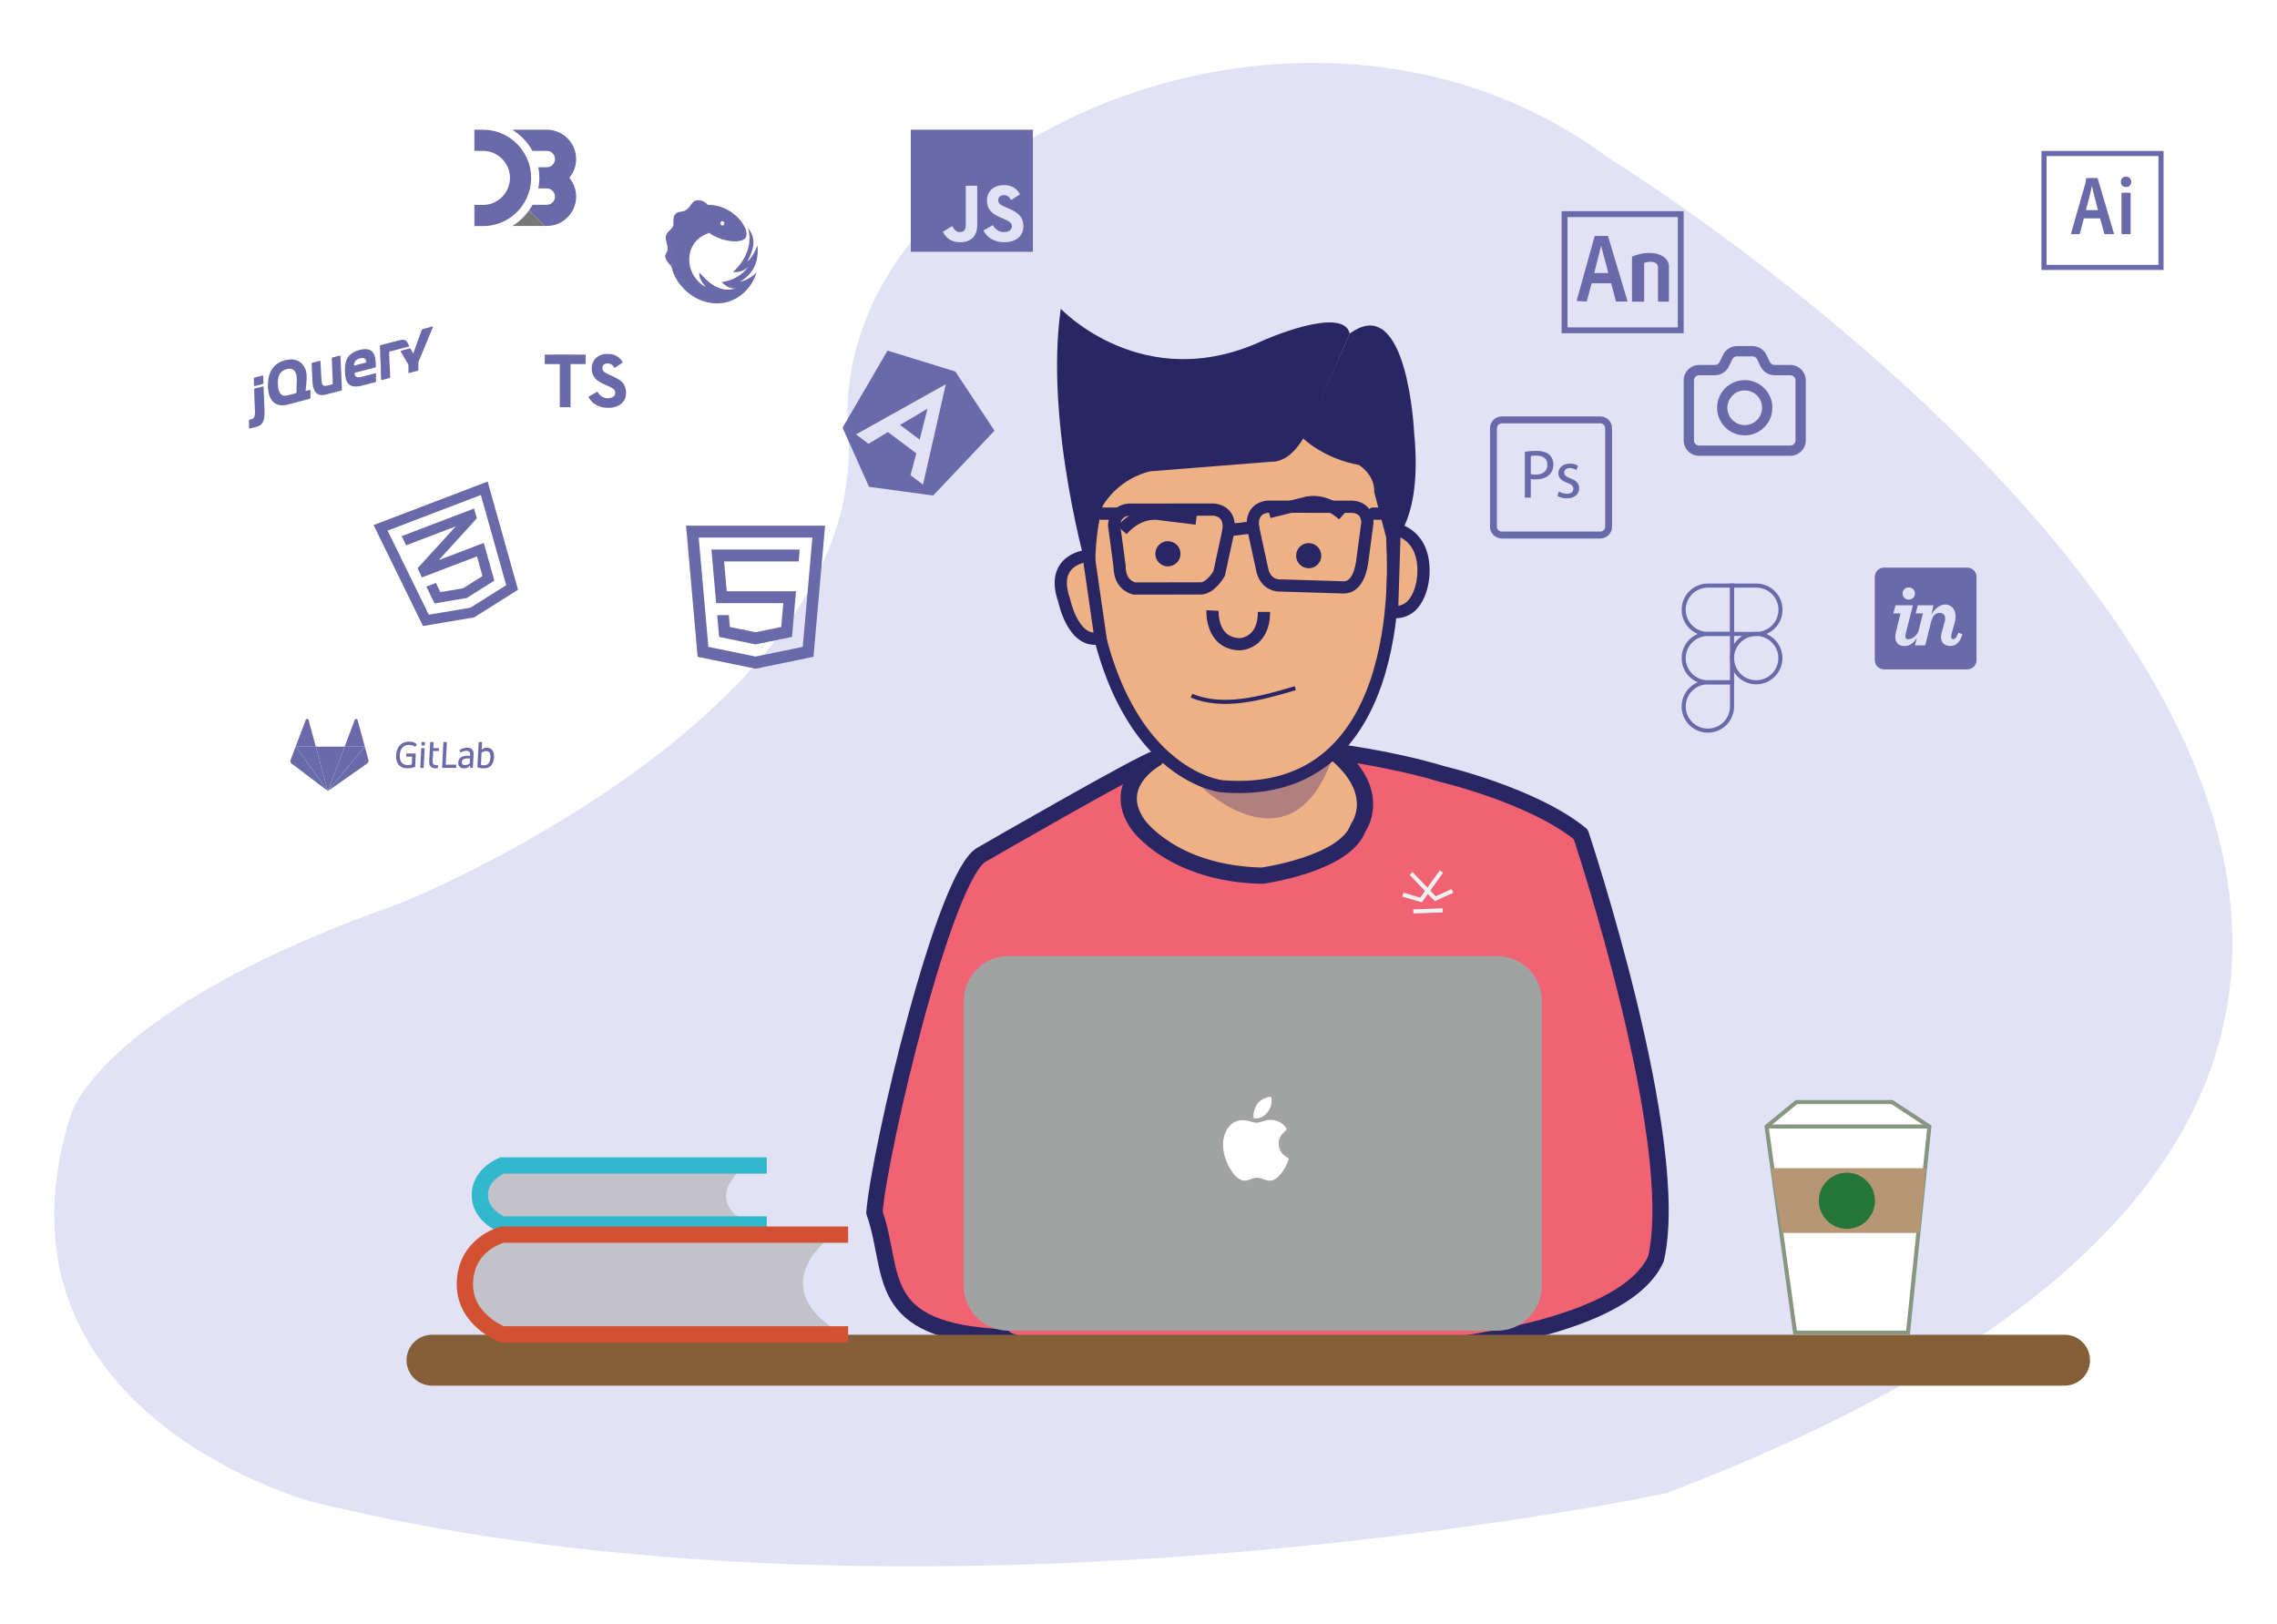 <svg id="e3aj64cna8511" xmlns="http://www.w3.org/2000/svg" xmlns:xlink="http://www.w3.org/1999/xlink" viewBox="0 0 559.472 398.98" shape-rendering="geometricPrecision" text-rendering="geometricPrecision"><style><![CDATA[#e3aj64cna85122_to {animation: e3aj64cna85122_to__to 5000ms linear infinite reverse forwards}@keyframes e3aj64cna85122_to__to { 0% {transform: translate(0px,0px)} 10% {transform: translate(1.999px,0px)} 20% {transform: translate(0px,0px)} 30% {transform: translate(-2.001px,0px)} 40% {transform: translate(0px,0px)} 100% {transform: translate(0px,0px)} }#e3aj64cna85124_to {animation: e3aj64cna85124_to__to 5000ms linear infinite reverse forwards}@keyframes e3aj64cna85124_to__to { 0% {transform: translate(0px,0px)} 10% {transform: translate(0px,0px)} 20% {transform: translate(0px,0px)} 30% {transform: translate(0px,0px)} 100% {transform: translate(0px,0px)} }#e3aj64cna85124 {animation: e3aj64cna85124_s_w 5000ms linear infinite reverse forwards}@keyframes e3aj64cna85124_s_w { 0% {stroke-width: 3} 10% {stroke-width: 1} 20% {stroke-width: 3} 30% {stroke-width: 1} 40% {stroke-width: 1} 100% {stroke-width: 1} }#e3aj64cna85127_to {animation: e3aj64cna85127_to__to 5000ms linear infinite reverse forwards}@keyframes e3aj64cna85127_to__to { 0% {transform: translate(0px,0px)} 10% {transform: translate(2.001px,0px)} 20% {transform: translate(0px,0px)} 30% {transform: translate(-1.999px,0px)} 40% {transform: translate(0px,0px)} 100% {transform: translate(0px,0px)} }#e3aj64cna85148 {animation: e3aj64cna85148_c_o 5000ms linear infinite reverse forwards}@keyframes e3aj64cna85148_c_o { 0% {opacity: 1} 24% {opacity: 0.4} 52% {opacity: 1} 100% {opacity: 1} }#e3aj64cna85152_to {animation: e3aj64cna85152_to__to 5000ms linear infinite reverse forwards}@keyframes e3aj64cna85152_to__to { 0% {transform: translate(0px,0px)} 50% {transform: translate(-33px,0px)} 100% {transform: translate(0px,0px)} }#e3aj64cna85158_to {animation: e3aj64cna85158_to__to 5000ms linear infinite reverse forwards}@keyframes e3aj64cna85158_to__to { 0% {transform: translate(0px,0px)} 50% {transform: translate(-10px,0px)} 100% {transform: translate(0px,0px)} }#e3aj64cna85161_to {animation: e3aj64cna85161_to__to 5000ms linear infinite reverse forwards}@keyframes e3aj64cna85161_to__to { 0% {transform: translate(0px,0px)} 24% {transform: translate(0px,4px)} 48% {transform: translate(0px,1.913px)} 100% {transform: translate(0px,0px)} }#e3aj64cna85164_tr {animation: e3aj64cna85164_tr__tr 5000ms linear infinite reverse forwards}@keyframes e3aj64cna85164_tr__tr { 0% {transform: translate(107.056px,136.6px) rotate(0deg)} 24% {transform: translate(107.056px,136.6px) rotate(50deg)} 48% {transform: translate(107.056px,136.6px) rotate(0deg)} 100% {transform: translate(107.056px,136.6px) rotate(0deg)} }#e3aj64cna85168_to {animation: e3aj64cna85168_to__to 5000ms linear infinite reverse forwards}@keyframes e3aj64cna85168_to__to { 0% {transform: translate(0px,0px)} 50% {transform: translate(7px,0px)} 100% {transform: translate(0px,0px)} }#e3aj64cna85174_to {animation: e3aj64cna85174_to__to 5000ms linear infinite reverse forwards}@keyframes e3aj64cna85174_to__to { 0% {transform: translate(0px,0px)} 50% {transform: translate(0px,5px)} 100% {transform: translate(0px,0px)} }#e3aj64cna85175_tr {animation: e3aj64cna85175_tr__tr 5000ms linear infinite reverse forwards}@keyframes e3aj64cna85175_tr__tr { 0% {transform: translate(0px,0px) rotate(0deg);animation-timing-function: cubic-bezier(0.39,0.575,0.565,1)} 24% {transform: translate(0px,0px) rotate(12deg);animation-timing-function: cubic-bezier(0.39,0.575,0.565,1)} 48% {transform: translate(0px,0px) rotate(0deg);animation-timing-function: cubic-bezier(0.39,0.575,0.565,1)} 70% {transform: translate(0px,0px) rotate(24deg);animation-timing-function: cubic-bezier(0.39,0.575,0.565,1)} 100% {transform: translate(0px,0px) rotate(0deg)} }#e3aj64cna85184_tr {animation: e3aj64cna85184_tr__tr 5000ms linear infinite reverse forwards}@keyframes e3aj64cna85184_tr__tr { 0% {transform: translate(174.798px,61.872px) rotate(0deg)} 100% {transform: translate(174.798px,61.872px) rotate(360deg)} }#e3aj64cna85190_to {animation: e3aj64cna85190_to__to 5000ms linear infinite reverse forwards}@keyframes e3aj64cna85190_to__to { 0% {transform: translate(0px,0px)} 50% {transform: translate(0px,40px)} 100% {transform: translate(0px,0px)} }#e3aj64cna851110_to {animation: e3aj64cna851110_to__to 5000ms linear infinite reverse forwards}@keyframes e3aj64cna851110_to__to { 0% {transform: translate(0px,0px)} 40% {transform: translate(-22.392px,0px)} 100% {transform: translate(0px,0px)} }#e3aj64cna851127_to {animation: e3aj64cna851127_to__to 5000ms linear infinite reverse forwards}@keyframes e3aj64cna851127_to__to { 0% {transform: translate(0px,0px)} 24% {transform: translate(6px,0px)} 48% {transform: translate(0px,0px);animation-timing-function: cubic-bezier(0.42,0,0.58,1)} 70% {transform: translate(-6px,0px)} 100% {transform: translate(0px,0px)} }#e3aj64cna851132_tr {animation: e3aj64cna851132_tr__tr 5000ms linear infinite reverse forwards}@keyframes e3aj64cna851132_tr__tr { 0% {transform: translate(223.789px,105.292px) rotate(24deg)} 24% {transform: translate(223.789px,105.292px) rotate(0deg)} 48% {transform: translate(223.789px,105.292px) rotate(24deg)} 100% {transform: translate(223.789px,105.292px) rotate(24deg)} }#e3aj64cna851134_to {animation: e3aj64cna851134_to__to 5000ms linear infinite reverse forwards}@keyframes e3aj64cna851134_to__to { 0% {transform: translate(0px,0px)} 50% {transform: translate(0px,22px)} 100% {transform: translate(0px,0px)} }#e3aj64cna851137_to {animation: e3aj64cna851137_to__to 5000ms linear infinite reverse forwards}@keyframes e3aj64cna851137_to__to { 0% {transform: translate(0px,0px)} 48% {transform: translate(5px,0px)} 100% {transform: translate(0px,0px)} }#e3aj64cna851137 {animation: e3aj64cna851137_c_o 5000ms linear infinite reverse forwards}@keyframes e3aj64cna851137_c_o { 0% {opacity: 1} 24% {opacity: 0.5} 48% {opacity: 1} 74% {opacity: 0.5} 100% {opacity: 1} }#e3aj64cna851139_to {animation: e3aj64cna851139_to__to 5000ms linear infinite reverse forwards}@keyframes e3aj64cna851139_to__to { 0% {transform: translate(38px,0px)} 50% {transform: translate(0px,0px)} 100% {transform: translate(38px,0px)} }]]></style><defs><filter id="e3aj64cna85148-filter" x="-400%" width="600%" y="-400%" height="600%"><feGaussianBlur id="e3aj64cna85148-filter-blur-0" stdDeviation="0,0" result="result"/></filter><filter id="e3aj64cna851110-filter" x="-400%" width="600%" y="-400%" height="600%"><feColorMatrix id="e3aj64cna851110-filter-hue-rotate-0" type="hueRotate" values="0" result="result"/><feColorMatrix id="e3aj64cna851110-filter-sepia-0" type="matrix" values="1 0 0 0 0 0 1 0 0 0 0 0 1 0 0 0 0 0 1 0" result="result"/><feGaussianBlur id="e3aj64cna851110-filter-blur-0" stdDeviation="0,0" result="result"/></filter></defs><path id="e3aj64cna8512" d="M76.392,368.905C76.392,368.905,-5.608,346.905,17.392,273.905C17.392,273.905,24.392,247.905,98.392,221.905C98.392,221.905,213.392,175.905,208.392,105.905C203.392,35.905,320.392,-17.095,395.392,38.905C395.392,38.905,730.392,244.905,409.392,366.905C409.392,366.905,225.392,405.905,76.392,368.905Z" transform="matrix(1 0 0 1 -0.003 0)" fill="rgb(226,226,246)" stroke="none" stroke-width="3"/><polyline id="e3aj64cna8513" display="none" points="183.702,-207.843 165.426,-182.326 149.118,-187.111" fill="none" stroke="rgb(194,60,78)" stroke-width="20" stroke-miterlimit="10"/><g id="e3aj64cna8514"><path id="e3aj64cna8515" d="M286.941,184.265C286.941,184.265,283.318,184.736,278.936,189.354C278.936,189.354,273.105,213.584,290.198,218.337C290.198,218.337,314.304,230.201,333.059,212.759C333.059,212.759,345.958,191.427,330.176,185.03C330.176,185.03,315.734,183.202,315.863,187.189C315.865,187.19,293.923,189.747,286.941,184.265Z" fill="rgb(238,176,133)" stroke="none" stroke-width="1"/><g id="e3aj64cna8516"><path id="e3aj64cna8517" d="M252.659,282.916C254.944,284.979,257.331,286.93,259.812,288.762L260.026,279.823C260.026,279.821,257.069,281.331,252.659,282.916Z" fill="rgb(241,99,114)" stroke="none" stroke-width="1"/><path id="e3aj64cna8518" d="M406.892,309.269C413.529,280.133,388.399,204.991,388.399,204.991C376.642,195.406,354.277,190.156,354.277,190.156C341.257,186.244,327.673,184.67,327.673,184.67C340.229,194.725,333.691,203.401,333.691,203.401C330.554,212.339,310.099,215.157,310.099,215.157C288.058,214.666,279.652,202.647,279.652,202.647C272.567,192.619,283.97,186.415,283.97,186.415C280.936,187.061,241.317,209.911,241.317,209.911C232.065,214.592,216.078,282.633,214.847,297.906C220.074,312.746,214.182,327.172,246.665,328.588C250.348,335.066,392.295,341.771,406.892,309.269Z" fill="rgb(241,99,114)" stroke="rgb(41,38,99)" stroke-width="4" stroke-linecap="round" stroke-linejoin="round" stroke-miterlimit="10"/></g><g id="e3aj64cna8519"><polyline id="e3aj64cna85110" points="346.706,214.604 352.637,220.816 356.873,218.895" fill="none" stroke="rgb(243,242,243)" stroke-width="1" stroke-miterlimit="10"/><line id="e3aj64cna85111" x1="347.264" y1="223.935" x2="354.482" y2="223.671" fill="none" stroke="rgb(243,242,243)" stroke-width="1" stroke-miterlimit="10"/><polyline id="e3aj64cna85112" points="354.16,214.139 349.159,221.121 344.696,219.813" fill="none" stroke="rgb(243,242,243)" stroke-width="1" stroke-miterlimit="10"/></g><polygon id="e3aj64cna85113" points="256.466,257.67 259.659,277.265 252.25,281.886" fill="rgb(194,60,77)" stroke="none" stroke-width="1"/><line id="e3aj64cna85114" x1="251.982" y1="282.519" x2="256.568" y2="253.197" fill="none" stroke="rgb(41,38,99)" stroke-width="4" stroke-miterlimit="10"/><line id="e3aj64cna85115" x1="373.051" y1="283.118" x2="367.681" y2="253.931" fill="none" stroke="rgb(41,38,99)" stroke-width="4" stroke-miterlimit="10"/><path id="e3aj64cna85116" d="M327.662,185.436L321.901,189.251C321.901,189.251,314.726,193.186,295.008,193.186C295.009,193.186,317.615,215.313,327.662,185.436Z" fill="rgb(176,127,126)" stroke="none" stroke-width="1"/><g id="e3aj64cna85117"><path id="e3aj64cna85118" d="M300.22,193.186C300.22,193.186,274.133,190.69,267.804,143.726C267.804,143.726,262.905,99.597,301.712,96.361C301.712,96.361,341.581,89.45,342.142,133.732C341.929,133.73,347.847,197.155,300.22,193.186Z" fill="rgb(238,176,133)" stroke="rgb(41,38,99)" stroke-width="3" stroke-miterlimit="10"/><path id="e3aj64cna85119" d="M267.472,141.546C267.472,141.546,256.569,104.446,260.636,75.862C260.636,75.862,280.909,97.405,310.353,83.655C310.353,83.655,330.025,74.905,331.638,81.969L322.188,103.602C322.188,103.602,318.726,113.69,312.235,113.455L282.746,115.79C282.745,115.791,265.828,118.582,267.472,141.546Z" fill="rgb(41,38,99)" stroke="none" stroke-width="1"/><path id="e3aj64cna85120" d="M320.204,107.738C320.204,107.738,325.262,112.69,333.872,114.24C333.872,114.24,337.811,116.55,337.654,120.878L341.191,134.316C341.191,134.316,349.727,129.364,347.465,106.378C347.465,106.378,345.897,71.405,331.636,81.97L320.204,107.738Z" fill="rgb(41,38,99)" stroke="none" stroke-width="1"/><path id="e3aj64cna85121" d="M311.786,125.82L320.531,123.661C320.531,123.661,324.926,121.964,330.024,126.481" fill="none" stroke="rgb(41,38,99)" stroke-width="3" stroke-miterlimit="10"/><g id="e3aj64cna85122_to" transform="translate(0,0)"><circle id="e3aj64cna85122" r="3.093" transform="translate(321.554,136.53)" fill="rgb(41,38,99)" stroke="none" stroke-width="1"/></g><path id="e3aj64cna85123" d="M295.923,150.007C295.923,150.007,295.451,158.037,302.561,158.296C302.561,158.296,308.579,158.27,308.56,150.337" transform="matrix(1 0 0 1 2 0)" fill="none" stroke="rgb(41,38,99)" stroke-width="3" stroke-miterlimit="10"/><g id="e3aj64cna85124_to" transform="translate(0,0)"><path id="e3aj64cna85124" d="M292.755,170.939C300.606,174.142,309.659,171.648,318.264,169.079" transform="translate(0,0)" fill="none" stroke="rgb(41,38,99)" stroke-width="1" stroke-miterlimit="10"/></g><path id="e3aj64cna85125" d="M267.472,136.522C267.472,136.522,257.811,137.117,261.458,147.463C261.458,147.463,263.68,158.514,270.399,156.746L267.472,136.522Z" fill="rgb(238,176,133)" stroke="rgb(41,38,99)" stroke-width="3" stroke-linecap="round" stroke-miterlimit="10"/><path id="e3aj64cna85126" d="M342.67,129.964C342.67,129.964,350.283,131.015,349.735,141.204C349.735,141.204,349.361,151.1,342.031,150.37L342.67,129.964Z" fill="rgb(238,176,133)" stroke="rgb(41,38,99)" stroke-width="3" stroke-linecap="round" stroke-miterlimit="10"/><g id="e3aj64cna85127_to" transform="translate(0,0)"><circle id="e3aj64cna85127" r="3.093" transform="translate(286.962,136.063)" fill="rgb(41,38,99)" stroke="none" stroke-width="1"/></g><path id="e3aj64cna85128" d="M293.946,127.421L285.006,126.321C285.006,126.321,280.204,125.142,275.683,130.237" fill="none" stroke="rgb(41,38,99)" stroke-width="3" stroke-miterlimit="10"/></g><g id="e3aj64cna85129"><g id="e3aj64cna85130"><path id="e3aj64cna85131" d="M275.074,139.005L273.752,129.151C273.752,129.151,273.578,124.944,278.293,125.225L298.119,125.211C298.119,125.211,302.473,125.223,301.855,130.273L299.553,140.908C299.553,140.908,297.35,144.857,294.665,144.576L278.645,144.591C276.312,143.873,275.086,142.035,275.074,139.005Z" fill="none" stroke="rgb(41,38,99)" stroke-width="3" stroke-linecap="round" stroke-miterlimit="10"/><path id="e3aj64cna85132" d="M334.661,138.289L335.983,128.435C335.983,128.435,336.158,124.228,331.443,124.508L311.617,124.494C311.617,124.494,307.263,124.508,307.88,129.557L310.182,140.192C310.182,140.192,310.909,144.141,315.07,143.861L330.024,144.318C330.202,144.233,333.607,144.951,334.661,138.289Z" fill="none" stroke="rgb(41,38,99)" stroke-width="3" stroke-linecap="round" stroke-miterlimit="10"/><line id="e3aj64cna85133" x1="301.855" y1="130.272" x2="307.88" y2="129.556" fill="none" stroke="rgb(41,38,99)" stroke-width="3" stroke-linecap="round" stroke-miterlimit="10"/><line id="e3aj64cna85134" x1="274.926" y1="126.202" x2="270.667" y2="126.202" fill="none" stroke="rgb(41,38,99)" stroke-width="3" stroke-linecap="round" stroke-miterlimit="10"/></g><line id="e3aj64cna85135" x1="337.392" y1="126.202" x2="341.257" y2="126.202" fill="none" stroke="rgb(41,38,99)" stroke-width="3" stroke-linecap="round" stroke-miterlimit="10"/></g></g><path id="e3aj64cna85136" d="M362.673,279.101L357.442,251.122C357.442,251.122,353.57,260.665,354.391,265.571C354.391,265.571,359.479,270.976,356.71,273.314C356.71,273.314,353.176,282.474,355.994,285.627L363.489,289.126L362.673,279.101Z" fill="rgb(194,60,77)" stroke="none" stroke-width="1"/><path id="e3aj64cna85137" d="M378.843,315.95C378.843,322.025,373.917,326.95,367.843,326.95L247.797,326.95C241.722,326.95,236.797,322.025,236.797,315.95L236.797,245.905C236.797,239.83,241.722,234.905,247.797,234.905L367.843,234.905C373.917,234.905,378.843,239.83,378.843,245.905L378.843,315.95Z" fill="rgb(160,163,162)" stroke="none" stroke-width="1"/><path id="e3aj64cna85138" d="M513.528,334.2C513.528,337.652,510.729,340.45,507.278,340.45L106.142,340.45C102.69,340.45,99.892,337.652,99.892,334.2L99.892,334.2C99.892,330.748,102.69,327.95,106.142,327.95L507.279,327.95C510.729,327.95,513.528,330.748,513.528,334.2L513.528,334.2Z" fill="rgb(132,95,55)" stroke="none" stroke-width="1"/><polygon id="e3aj64cna85139" points="441.059,327.425 434.059,276.784 441.392,270.784 464.892,270.784 474.059,276.784 468.809,327.425" fill="rgb(255,255,255)" stroke="rgb(134,150,129)" stroke-width="1" stroke-miterlimit="10"/><polyline id="e3aj64cna85140" points="437.892,302.925 435.142,287.022 473.142,287.022 471.642,302.925 437.892,302.925" fill="rgb(183,150,118)" stroke="none" stroke-width="1"/><path id="e3aj64cna85141" d="" fill="rgb(255,255,255)" stroke="none" stroke-width="1"/><g id="e3aj64cna85142"><path id="e3aj64cna85143" d="M184.392,285.48C184.392,285.48,170.892,294.153,184.392,300.854L123.392,300.854C123.392,300.854,111.892,291.153,123.392,286.354L184.392,285.48Z" fill="rgb(195,193,201)" stroke="none" stroke-width="1"/><path id="e3aj64cna85144" d="M188.392,286.354L123.392,286.354C123.392,286.354,117.892,288.47,117.892,293.604C117.892,298.738,123.392,300.854,123.392,300.854L188.392,300.854" fill="none" stroke="rgb(50,184,205)" stroke-width="4" stroke-miterlimit="10"/><path id="e3aj64cna85145" d="M204.392,303.648C204.392,303.648,188.392,314.898,204.392,326.138L123.392,327.854C123.392,327.854,104.392,314.364,123.392,304.482L204.392,303.648Z" fill="rgb(195,193,201)" stroke="none" stroke-width="1"/><path id="e3aj64cna85146" d="M208.392,303.354L123.392,303.354C123.392,303.354,114.225,305.65,114.225,315.604C114.225,324.38,123.392,327.854,123.392,327.854L208.392,327.854" fill="none" stroke="rgb(210,81,48)" stroke-width="4" stroke-miterlimit="10"/></g><circle id="e3aj64cna85147" r="6.899" transform="matrix(1 0 0 1 453.791 295.025)" fill="rgb(38,118,59)" stroke="none" stroke-width="1"/><g id="e3aj64cna85148" style="mix-blend-mode:luminosity" filter="url(#e3aj64cna85148-filter)"><path id="e3aj64cna85149" d="M316.315,284.368C316.013,284.237,315.726,284.082,315.481,283.852C314.786,283.206,314.319,282.428,314.205,281.472C314.156,281.021,314.156,280.564,314.262,280.114C314.402,279.516,314.688,278.993,315.121,278.551C315.399,278.273,315.686,278.003,315.963,277.725C316.135,277.553,316.168,277.299,316.02,277.111C315.71,276.718,315.366,276.35,314.957,276.048C314.45,275.664,313.877,275.402,313.255,275.254C312.814,275.156,312.372,275.099,311.914,275.14C311.153,275.214,310.425,275.427,309.705,275.671C309.133,275.859,308.576,275.917,307.987,275.745C307.308,275.541,306.621,275.352,305.909,275.271C305.181,275.188,304.477,275.238,303.79,275.5C302.931,275.827,302.268,276.384,301.736,277.128C301.343,277.677,301.049,278.274,300.852,278.92C300.623,279.664,300.517,280.434,300.517,280.851C300.485,281.955,300.591,282.692,300.746,283.419C300.869,283.976,301.04,284.516,301.245,285.047C301.728,286.316,302.358,287.493,303.217,288.54C303.675,289.097,304.198,289.579,304.862,289.874C305.288,290.062,305.729,290.136,306.179,290.062C306.654,289.989,307.112,289.816,307.562,289.645C307.848,289.538,308.135,289.44,308.437,289.391C308.919,289.309,309.377,289.399,309.836,289.537C310.318,289.684,310.785,289.856,311.268,289.988C311.996,290.183,312.667,290.093,313.305,289.701C314.098,289.21,314.687,288.514,315.202,287.754C315.775,286.895,316.258,285.987,316.568,284.997C316.667,284.72,316.577,284.475,316.315,284.368Z" fill="rgb(255,255,255)" stroke="none" stroke-width="1"/><path id="e3aj64cna85150" d="M308.527,274.796C308.609,274.788,308.698,274.78,308.781,274.772C309.362,274.723,309.91,274.601,310.4,274.257C310.768,273.995,311.088,273.693,311.374,273.349C311.726,272.923,312.02,272.456,312.2,271.934C312.331,271.557,312.372,271.156,312.413,270.763C312.437,270.527,312.437,270.297,312.454,270.06C312.478,269.692,312.225,269.397,311.816,269.496C311.407,269.594,311.006,269.717,310.622,269.896C310.041,270.167,309.51,270.509,309.1,271.017C308.364,271.925,308.045,272.989,307.979,274.142C307.979,274.208,307.979,274.265,307.979,274.33C307.979,274.657,308.2,274.846,308.527,274.796Z" fill="rgb(255,255,255)" stroke="none" stroke-width="1"/></g><line id="e3aj64cna85151" x1="434.059" y1="276.784" x2="474.059" y2="276.784" fill="none" stroke="rgb(134,150,129)" stroke-width="1" stroke-miterlimit="10"/><g id="e3aj64cna85152_to" transform="translate(0,0)"><g id="e3aj64cna85152" transform="translate(0,0)"><path id="e3aj64cna85153" d="M419.631,179.517C422.91,179.517,425.571,176.856,425.571,173.577L425.571,167.638L419.631,167.638C416.353,167.638,413.691,170.299,413.691,173.577C413.69,176.855,416.353,179.517,419.631,179.517Z" fill="none" stroke="rgb(106,106,170)" stroke-width="1" stroke-miterlimit="10"/><path id="e3aj64cna85154" d="M413.69,161.695C413.69,158.417,416.352,155.756,419.63,155.756L425.57,155.756L425.57,167.637L419.63,167.637C416.353,167.637,413.69,164.975,413.69,161.695Z" fill="none" stroke="rgb(106,106,170)" stroke-width="1" stroke-miterlimit="10"/><path id="e3aj64cna85155" d="M413.69,149.815C413.69,146.536,416.352,143.876,419.63,143.876L425.57,143.876L425.57,155.756L419.63,155.756C416.353,155.756,413.69,153.095,413.69,149.815Z" fill="none" stroke="rgb(106,106,170)" stroke-width="1" stroke-miterlimit="10"/><path id="e3aj64cna85156" d="M431.538,155.756L425.599,155.756L425.599,143.876L431.538,143.876C434.817,143.876,437.478,146.536,437.478,149.815C437.478,153.094,434.817,155.756,431.538,155.756Z" fill="none" stroke="rgb(106,106,170)" stroke-width="1" stroke-miterlimit="10"/><path id="e3aj64cna85157" d="M437.452,161.695C437.452,164.974,434.79,167.636,431.512,167.636C428.233,167.636,425.572,164.974,425.572,161.695C425.572,158.417,428.233,155.756,431.512,155.756C434.79,155.756,437.452,158.417,437.452,161.695Z" fill="none" stroke="rgb(106,106,170)" stroke-width="1" stroke-miterlimit="10"/></g></g><g id="e3aj64cna85158_to" transform="translate(0,0)"><g id="e3aj64cna85158" transform="translate(0,0)"><path id="e3aj64cna85159" d="M413.69,81.883L383.69,81.883L383.69,51.884L413.69,51.884L413.69,81.883ZM385.14,80.435L412.242,80.435L412.242,53.333L385.14,53.333L385.14,80.435Z" fill="rgb(106,106,170)" stroke="none" stroke-width="1"/><path id="e3aj64cna85160" d="M410.067,74.116L410.067,65.391C410.067,62.753,406.038,60.985,400.995,63.043L400.995,74.115L403.98,74.115L403.98,64.58C405.545,64.058,407.372,64.29,407.372,65.623L407.372,74.116L410.067,74.116ZM395.081,57.971L391.835,57.971L387.372,73.942L389.864,74.087L391.081,69.595L395.864,69.595L397.052,74.087L399.922,74.087L395.081,57.971ZM391.72,67.072L393.401,60.376L395.17,67.072L391.72,67.072Z" fill="rgb(106,106,170)" stroke="none" stroke-width="1"/></g></g><g id="e3aj64cna85161_to" transform="translate(0,0)"><g id="e3aj64cna85161" transform="translate(0,0)"><path id="e3aj64cna85162" d="M168.563,129.157L171.411,161.376L185.645,164.305L199.88,161.376L202.727,129.157L168.563,129.157ZM197.238,158.932L185.645,161.317L174.052,158.932L171.68,132.086L199.609,132.086L197.238,158.932Z" fill="rgb(106,106,170)" stroke="none" stroke-width="1"/><polygon id="e3aj64cna85163" points="175.962,148.194 192.469,148.194 191.951,154.048 185.645,155.343 179.338,154.048 179.08,151.125 176.222,151.125 176.695,156.49 185.645,158.329 194.596,156.49 195.586,145.268 178.563,145.268 177.916,137.943 196.233,137.943 196.492,135.016 174.798,135.016" fill="rgb(106,106,170)" stroke="none" stroke-width="1"/></g></g><g id="e3aj64cna85164_tr" transform="translate(107.056,136.6) rotate(0)"><g id="e3aj64cna85164" transform="translate(-107.056,-136.6)"><path id="e3aj64cna85165" d="M91.79,129.01L103.931,153.812L116.501,151.691L127.288,144.898L119.819,118.314L91.79,129.01ZM124.376,143.777L115.59,149.306L105.354,151.035L95.237,130.37L118.15,121.626L124.376,143.777Z" fill="rgb(106,106,170)" stroke="none" stroke-width="1"/><polygon id="e3aj64cna85166" points="103.654,141.875 117.195,136.708 118.552,141.536 113.773,144.544 108.204,145.485 107.104,143.234 104.758,144.13 106.779,148.261 114.682,146.926 121.464,142.656 118.862,133.396 107.814,137.611 117.164,127.354 116.484,124.938 98.688,131.729 99.791,133.983 111.977,129.333 102.627,139.591" fill="rgb(106,106,170)" stroke="none" stroke-width="1"/></g></g><g id="e3aj64cna85167"><g id="e3aj64cna85168_to" transform="translate(0,0)"><g id="e3aj64cna85168" transform="translate(0,0)"><g id="e3aj64cna85169"><path id="e3aj64cna85170" d="M393.199,132.313L368.995,132.313C367.397,132.313,366.098,131.013,366.098,129.416L366.098,105.211C366.098,103.613,367.398,102.314,368.995,102.314L393.199,102.314C394.798,102.314,396.097,103.614,396.097,105.211L396.097,129.416C396.098,131.014,394.798,132.313,393.199,132.313ZM368.995,104.018C368.337,104.018,367.802,104.554,367.802,105.211L367.802,129.416C367.802,130.073,368.337,130.609,368.995,130.609L393.199,130.609C393.857,130.609,394.392,130.073,394.392,129.416L394.392,105.211C394.392,104.554,393.857,104.018,393.199,104.018L368.995,104.018Z" fill="rgb(106,106,170)" stroke="none" stroke-width="1"/></g><g id="e3aj64cna85171"><path id="e3aj64cna85172" d="M374.656,110.998C375.367,110.88,376.297,110.778,377.48,110.778C378.934,110.778,380,111.116,380.676,111.725C381.285,112.266,381.674,113.094,381.674,114.109C381.674,115.141,381.369,115.953,380.794,116.545C379.999,117.373,378.748,117.796,377.311,117.796C376.872,117.796,376.465,117.779,376.127,117.694L376.127,122.26L374.655,122.26L374.655,110.998ZM376.128,116.494C376.449,116.578,376.856,116.612,377.346,116.612C379.121,116.612,380.203,115.733,380.203,114.193C380.203,112.672,379.121,111.944,377.515,111.944C376.872,111.944,376.382,111.996,376.128,112.063L376.128,116.494Z" fill="rgb(106,106,170)" stroke="none" stroke-width="1"/><path id="e3aj64cna85173" d="M383.027,120.756C383.484,121.027,384.262,121.33,385.006,121.33C386.071,121.33,386.578,120.807,386.578,120.113C386.578,119.402,386.155,119.03,385.073,118.625C383.585,118.083,382.891,117.289,382.891,116.308C382.891,114.99,383.973,113.907,385.715,113.907C386.543,113.907,387.271,114.127,387.71,114.415L387.356,115.497C387.035,115.294,386.443,115.007,385.681,115.007C384.802,115.007,384.328,115.514,384.328,116.123C384.328,116.8,384.802,117.103,385.867,117.526C387.27,118.05,388.014,118.76,388.014,119.978C388.014,121.432,386.881,122.447,384.97,122.447C384.074,122.447,383.245,122.211,382.67,121.873L383.027,120.756Z" fill="rgb(106,106,170)" stroke="none" stroke-width="1"/></g></g></g></g><g id="e3aj64cna85174_to" transform="translate(0,0)"><path id="e3aj64cna85174" d="M133.828,88.296L133.828,89.462L137.547,89.462L137.547,100.05L140.188,100.05L140.188,89.462L143.909,89.462L143.909,88.317C143.909,87.672,143.909,87.151,143.88,87.137C143.88,87.116,141.612,87.108,138.859,87.108L133.851,87.129L133.851,88.303L133.828,88.296L133.828,88.296ZM150.547,87.101C151.276,87.273,151.834,87.603,152.335,88.124C152.6,88.411,152.993,88.911,153.022,89.04C153.022,89.083,151.785,89.921,151.034,90.386C151.005,90.407,150.891,90.284,150.776,90.099C150.404,89.57,150.025,89.341,149.431,89.298C148.572,89.241,148,89.69,148,90.442C148,90.671,148.043,90.799,148.129,90.985C148.322,91.38,148.68,91.616,149.788,92.102C151.834,92.981,152.721,93.561,153.258,94.391C153.866,95.321,154.002,96.78,153.594,97.875C153.137,99.068,152.021,99.877,150.425,100.143C149.924,100.229,148.779,100.213,148.243,100.122C147.097,99.907,146.004,99.335,145.331,98.599C145.066,98.312,144.559,97.546,144.588,97.497L144.859,97.325L145.931,96.702L146.74,96.229L146.927,96.479C147.162,96.852,147.692,97.352,148,97.524C148.93,98.004,150.174,97.94,150.789,97.381C151.055,97.137,151.169,96.881,151.169,96.522C151.169,96.194,151.119,96.043,150.954,95.793C150.725,95.479,150.267,95.221,148.98,94.648C147.499,94.017,146.869,93.617,146.283,93.002C145.946,92.631,145.638,92.051,145.496,91.572C145.389,91.156,145.352,90.14,145.453,89.732C145.76,88.302,146.841,87.3,148.386,87.013C148.887,86.913,150.068,86.956,150.561,87.085L150.547,87.101L150.547,87.101Z" transform="translate(0,0)" fill="rgb(106,106,170)" stroke="none" stroke-width="1"/></g><g id="e3aj64cna85175_tr" transform="translate(0,0) rotate(0)"><g id="e3aj64cna85175" transform="translate(0,0)"><path id="e3aj64cna85176" d="M72.915,93.453L72.915,93.453L72.883,94.923L72.915,93.453ZM75.672,95.914L75.246,96.021L75.672,95.914ZM76.092,97.989L76.092,97.989L73.542,98.658L76.092,97.989ZM76.099,95.806L75.673,95.914L76.099,95.806ZM76.271,97.757L76.277,95.945L76.271,97.758L76.271,97.757L76.271,97.757ZM83.651,87.516L83.83,91.623L83.651,87.516ZM81.522,88.066L81.645,91.136L81.522,88.066L81.522,88.066Z" fill="rgb(106,106,170)" stroke="none" stroke-width="1"/><path id="e3aj64cna85177" d="M83.464,87.376L81.692,87.834C81.594,87.859,81.517,87.964,81.52,88.065L81.645,91.136L81.768,94.209C81.772,94.311,81.695,94.414,81.597,94.439L80.343,94.764C79.103,95.084,79.025,94.19,78.974,92.949L78.974,92.91L78.962,92.756C78.962,92.746,78.961,92.736,78.961,92.727L78.94,92.411L78.917,92.072C78.911,91.969,78.903,91.821,78.897,91.725L78.822,90.254L78.746,88.783C78.74,88.681,78.655,88.619,78.557,88.644L76.74,89.115C76.641,89.14,76.564,89.244,76.569,89.345L76.657,91.301L76.747,93.257C76.747,93.258,76.747,93.259,76.747,93.26L76.755,93.442C76.837,95.615,77.463,97.545,79.928,96.973C79.968,96.963,79.999,96.956,79.999,96.956L83.84,95.962C83.939,95.937,84.015,95.832,84.011,95.731L83.833,91.623L83.654,87.515C83.646,87.413,83.563,87.351,83.464,87.376L83.464,87.376ZM92.132,91.736C92.231,91.711,92.316,91.773,92.32,91.876L92.365,92.761M92.411,93.646L92.367,92.761L92.411,93.646L92.411,93.646ZM92.243,93.879L92.243,93.879C91.723,94.018,90.16,94.435,88.983,94.739C90.416,94.368,92.242,93.879,92.243,93.879ZM87.115,91.88C87.089,91.788,87.153,91.603,87.252,91.577L87.029,91.631C87.189,92.658,87.115,91.88,87.115,91.88Z" fill="rgb(106,106,170)" stroke="none" stroke-width="1"/><path id="e3aj64cna85178" d="M89.143,94.697C89.132,94.7,89.121,94.703,89.109,94.707C89.12,94.703,89.131,94.7,89.143,94.697ZM92.132,91.736C92.231,91.711,92.316,91.773,92.32,91.876L92.365,92.761L92.373,92.906M89.982,94.478L89.974,94.48L89.982,94.478ZM89.547,94.592L89.521,94.599L89.547,94.592ZM89.414,94.627C89.4,94.631,89.387,94.634,89.372,94.638C89.387,94.634,89.4,94.631,89.414,94.627ZM89.279,94.662L89.243,94.671L89.279,94.662ZM89.521,94.599L89.414,94.627L89.521,94.599ZM92.244,93.879C91.863,93.981,90.921,94.232,89.98,94.479C90.919,94.231,91.862,93.98,92.244,93.879ZM92.412,93.646L92.374,92.905L92.412,93.646L92.412,93.646L92.412,93.646ZM89.373,94.638L89.279,94.662L89.373,94.638ZM89.109,94.707L88.983,94.739L89.109,94.707ZM89.242,94.671L89.142,94.697L89.242,94.671ZM62.522,98.264L62.482,96.973L62.529,98.449L62.593,99.948L62.536,98.635C62.532,98.533,62.526,98.366,62.522,98.264L62.522,98.264ZM64.484,92.264L62.539,92.767C62.44,92.793,62.363,92.897,62.366,92.997L62.391,93.86L62.418,94.722C62.42,94.823,62.504,94.886,62.602,94.861L64.563,94.353C64.66,94.328,64.738,94.223,64.734,94.123L64.702,93.263L64.67,92.403L64.67,92.403C64.667,92.301,64.583,92.238,64.484,92.264L64.484,92.264ZM64.762,95.082L64.762,95.082L64.874,97.87L64.762,95.082L64.762,95.082ZM61.372,105.292C61.372,105.292,62.356,105.05,62.98,104.889C62.507,105.011,61.722,105.205,61.372,105.292L61.372,105.292L61.372,105.292ZM62.441,95.683L62.483,96.973L62.441,95.683Z" fill="rgb(106,106,170)" stroke="none" stroke-width="1"/><path id="e3aj64cna85179" d="M64.576,94.943L62.616,95.451C62.517,95.476,62.439,95.58,62.443,95.682L62.484,96.972L62.524,98.264C62.528,98.366,62.534,98.533,62.539,98.634L62.596,99.947L62.654,101.261C62.658,101.362,62.655,101.528,62.649,101.629C62.649,101.629,62.564,102.815,61.945,102.961C61.92,102.968,61.894,102.974,61.868,102.98C61.568,103.051,61.332,103.108,61.332,103.108L61.332,103.108C61.233,103.131,61.154,103.235,61.156,103.336L61.174,104.243L61.192,105.15C61.194,105.252,61.275,105.314,61.374,105.291C61.724,105.204,62.508,105.012,62.982,104.889C64.521,104.492,65.111,103.429,64.997,100.841L64.877,97.869L64.764,95.081C64.758,94.98,64.674,94.918,64.576,94.943L64.576,94.943ZM93.887,93.364C93.788,93.389,93.705,93.327,93.701,93.225L93.388,85.934M95.891,92.658L95.724,89.554L95.891,92.658Z" fill="rgb(106,106,170)" stroke="none" stroke-width="1"/><path id="e3aj64cna85180" d="M93.744,93.307C93.72,93.263,93.695,93.142,93.691,93.041L93.544,89.58L93.699,93.226C93.703,93.328,93.787,93.391,93.886,93.366L94.066,93.319C93.967,93.344,93.768,93.354,93.744,93.307ZM95.81,92.825C95.762,92.859,95.643,92.909,95.544,92.934L95.723,92.888C95.821,92.863,95.898,92.759,95.891,92.658L95.881,92.473C95.887,92.575,95.857,92.788,95.81,92.825L95.81,92.825ZM95.809,91.106L95.736,89.737C95.735,89.737,95.736,89.739,95.735,89.739L95.809,91.106L95.809,91.106ZM100.344,84.63L100.511,84.943C100.559,85.033,100.516,85.127,100.418,85.153M95.882,92.474L95.809,91.107L95.882,92.474ZM100.173,84.307L100.342,84.63L100.173,84.307ZM95.736,89.737C95.73,89.635,95.721,89.47,95.718,89.371L95.658,87.979L95.724,89.554L95.736,89.737ZM93.381,85.815C93.386,85.913,93.392,86.036,93.395,86.118L93.544,89.58L93.388,85.934L93.381,85.815Z" fill="rgb(106,106,170)" stroke="none" stroke-width="1"/><path id="e3aj64cna85181" d="M100.51,84.943L100.343,84.63L100.174,84.307L100.088,84.143C99.768,83.566,99.209,83.329,98.193,83.591L96.611,83.998L95.156,84.374L93.517,84.798C93.419,84.823,93.342,84.926,93.347,85.027L93.364,85.387L93.383,85.814L93.389,85.934L93.545,89.58L93.693,93.04C93.697,93.142,93.72,93.262,93.744,93.307C93.769,93.353,93.968,93.343,94.067,93.318L95.544,92.935C95.643,92.91,95.763,92.86,95.81,92.826C95.859,92.789,95.888,92.576,95.883,92.474L95.81,91.107L95.737,89.74C95.737,89.74,95.737,89.738,95.737,89.738L95.727,89.554L95.66,87.98L95.6,86.589C95.597,86.487,95.674,86.385,95.771,86.36L100.42,85.155C100.516,85.128,100.557,85.034,100.51,84.943L100.51,84.943Z" fill="rgb(106,106,170)" stroke="none" stroke-width="1"/><path id="e3aj64cna85182" d="M105.711,80.36C105.613,80.385,105.452,80.426,105.353,80.453L103.865,80.838C103.767,80.863,103.658,80.963,103.624,81.059L101.581,86.731C101.546,86.827,101.479,86.832,101.433,86.741L100.916,85.741C100.869,85.651,100.75,85.598,100.651,85.624L98.536,86.171C98.438,86.196,98.399,86.289,98.451,86.377L100.257,89.452C100.308,89.54,100.351,89.696,100.351,89.797L100.354,91.511C100.354,91.613,100.434,91.674,100.533,91.649L102.624,91.108C102.722,91.083,102.802,90.979,102.802,90.879L102.799,89.165C102.799,89.061,102.83,88.902,102.87,88.809L106.378,80.337C106.417,80.243,106.369,80.187,106.27,80.213L105.711,80.36L105.711,80.36ZM89.979,88.866L89.978,88.864C89.995,88.973,89.915,89.078,89.817,89.103L87.135,89.797C87.042,89.82,86.979,89.771,86.973,89.689C86.973,89.686,86.973,89.684,86.974,89.681C86.974,89.681,86.973,89.683,86.972,89.684C86.972,89.68,86.971,89.677,86.971,89.674C86.971,89.674,86.972,89.653,86.972,89.625C87.051,88.878,87.458,88.295,88.438,88.041C89.542,87.757,89.897,88.24,89.979,88.866L89.979,88.866ZM88.391,85.975C84.949,86.866,84.673,89.165,84.762,91.393C84.861,93.662,85.42,95.662,88.983,94.74L89.109,94.708C89.12,94.704,89.131,94.701,89.143,94.698L89.373,94.638C89.387,94.634,89.4,94.631,89.415,94.626L89.522,94.599L89.547,94.592C89.687,94.556,89.83,94.517,89.974,94.48L89.982,94.478C90.92,94.232,91.862,93.981,92.244,93.879C92.342,93.852,92.418,93.747,92.412,93.648L92.374,92.906L92.367,92.761L92.322,91.875C92.317,91.773,92.232,91.711,92.134,91.736L88.931,92.565C87.658,92.894,87.192,92.654,87.074,91.623L92.194,90.299L92.193,90.299C92.194,90.299,92.195,90.299,92.196,90.298C92.277,90.276,92.338,90.2,92.349,90.117C92.35,90.1,92.35,90.085,92.349,90.068L92.348,90.07C92.366,87.006,91.648,85.132,88.391,85.975L88.391,85.975ZM72.918,93.269L72.914,93.453L72.913,93.454L72.882,94.924L72.849,96.393C72.847,96.497,72.765,96.6,72.666,96.625L70.62,97.154C69.068,97.555,68.375,96.439,68.29,94.55C68.194,92.621,68.641,91.291,70.139,90.78C72.187,90.083,72.984,91.443,72.918,93.269L72.918,93.269ZM75.092,95.885C75.092,95.885,75.45,93.292,75.32,91.882C75.153,89.993,73.565,87.602,70.063,88.508C66.58,89.409,65.716,92.309,65.845,95.183C65.979,98.079,67.357,100.291,70.815,99.376L73.544,98.658L76.095,97.988C76.193,97.962,76.273,97.859,76.273,97.757L76.279,95.944C76.28,95.843,76.199,95.781,76.101,95.805L75.674,95.913L75.247,96.021C75.164,96.041,75.102,96,75.093,95.925C75.091,95.913,75.092,95.898,75.092,95.885L75.092,95.885L75.092,95.885L75.092,95.885Z" fill="rgb(106,106,170)" stroke="none" stroke-width="1"/><path id="e3aj64cna85183" d="M91.926,89.856C91.943,89.921,91.905,89.987,91.839,90.003C91.774,90.02,91.709,89.982,91.692,89.916C91.675,89.85,91.714,89.786,91.779,89.77C91.844,89.753,91.91,89.791,91.926,89.856Z" fill="rgb(106,106,170)" stroke="none" stroke-width="1"/></g></g><g id="e3aj64cna85184_tr" transform="translate(174.798,61.872) rotate(360)"><g id="e3aj64cna85184" transform="translate(-174.798,-61.872)"><path id="e3aj64cna85185" d="M164.903,65.352C163.737,58.176,166.819,51.254,173.894,50.334C172.918,49.127,171.586,49.119,170.973,49.265C169.89,49.664,169.923,50.475,168.696,51.522C167.475,52.329,166.861,51.711,165.972,52.548C165.083,53.378,165.702,55.284,165.33,55.655C164.962,56.396,163.814,57.057,163.605,57.992C163.433,59.189,164.074,60.044,164.049,61.07C164.122,61.926,163.313,62.409,163.429,63.103C163.778,64.235,164.45,64.916,164.766,65.23C164.84,65.291,164.916,65.437,164.903,65.352L164.903,65.352Z" fill="rgb(106,106,170)" stroke="none" stroke-width="1"/><path id="e3aj64cna85186" d="M177.493,55.418C177.234,55.418,177.025,55.175,177.025,54.876C177.025,54.577,177.234,54.334,177.493,54.334L177.493,54.334C177.751,54.334,177.962,54.577,177.962,54.876C177.962,55.176,177.751,55.418,177.493,55.418L177.493,55.418ZM165.177,66.135C164.056,59.899,167.525,54.686,174.241,57.252C178.182,59.92,183.141,59.747,183.364,58.022C183.916,55.955,180.851,51.693,176.269,50.582C167.179,48.529,162.278,59.898,165.177,66.135L165.177,66.135Z" fill="rgb(106,106,170)" stroke="none" stroke-width="1"/><path id="e3aj64cna85187" d="M180.088,66.831C181.438,66.999,182.719,66.625,183.906,65.505C182.113,67.82,179.87,68.985,177.297,69.301C178.525,70.51,179.71,71.054,180.844,70.822C177.694,71.828,175.055,70.72,171.845,67.021C171.676,68.017,172.585,69.569,173.522,70.559C168.086,67.832,167.609,59.336,174.239,57.246C167.367,53.425,163.481,60.849,165.389,66.933C167.258,71.619,172.235,75.226,177.691,74.433C180.34,74.058,184.297,71.944,185.914,66.933C184.775,68.116,182.738,69.146,181.83,69.225C184.905,67.446,186.566,64.424,186.1,60.292C185.463,62.048,184.622,63.396,183.571,64.321C185.805,60.292,185.422,58.21,183.768,55.922C184.949,59.685,183.42,63.861,180.088,66.831L180.088,66.831Z" fill="rgb(106,106,170)" stroke="none" stroke-width="1"/><path id="e3aj64cna85188" d="M178.51,71.166C178.276,71.115,179.039,71.523,177.565,71.072C176.091,70.62,174.59,70.185,171.845,67.021C171.676,68.017,172.585,69.569,173.522,70.56C176.051,72.601,174.331,71.647,178.184,73.188C178.494,72.474,178.51,71.842,178.51,71.166Z" fill="rgb(106,106,170)" stroke="none" stroke-width="1"/><path id="e3aj64cna85189" d="M173.609,55.137C173.609,55.137,173.945,54.565,174.075,54.308C174.235,53.992,174.48,53.414,174.48,53.414C174.48,53.414,171.901,52.44,171.267,52.322C169.3,52.912,169.293,53.867,170.393,55.327C170.517,55.489,173.609,55.137,173.609,55.137L173.609,55.137Z" fill="rgb(106,106,170)" stroke="none" stroke-width="1"/></g></g><g id="e3aj64cna85190_to" transform="translate(0,0)"><g id="e3aj64cna85190" transform="translate(0,0)"><path id="e3aj64cna85191" d="M483.376,139.462L462.909,139.462C461.657,139.462,460.641,140.477,460.641,141.729L460.641,162.196C460.641,163.448,461.657,164.463,462.909,164.463L483.376,164.463C484.628,164.463,485.642,163.448,485.642,162.196L485.642,141.729C485.642,140.477,484.628,139.462,483.376,139.462ZM468.997,144.318C469.828,144.318,470.524,144.969,470.524,145.822C470.524,146.676,469.828,147.327,468.997,147.327C468.166,147.327,467.47,146.676,467.47,145.822C467.47,144.97,468.166,144.318,468.997,144.318ZM479.214,158.714C477.665,158.714,476.924,157.794,476.924,156.535C476.924,156.177,476.969,155.794,477.081,155.412L477.821,152.763C477.911,152.471,477.934,152.201,477.934,151.954C477.934,151.1,477.417,150.584,476.586,150.584C475.529,150.584,474.834,151.342,474.475,152.802L473.037,158.567L470.521,158.567L470.973,156.755C470.234,157.97,469.206,158.723,467.94,158.723C466.414,158.723,465.695,157.842,465.695,156.517C465.695,156.181,465.74,155.768,465.83,155.387L466.975,150.707L465.202,150.707L465.741,148.718L470.008,148.718L468.323,155.401C468.211,155.828,468.166,156.182,468.166,156.428C468.166,156.856,468.376,156.981,468.705,157.055C468.905,157.1,470.501,157.069,471.37,155.137L472.477,150.707L470.68,150.707L471.219,148.718L475.059,148.718L474.565,150.977C475.239,149.719,476.586,148.523,477.911,148.523C479.327,148.523,480.495,149.532,480.495,151.462C480.495,151.956,480.427,152.494,480.247,153.101L479.528,155.683C479.462,155.953,479.417,156.177,479.417,156.379C479.417,156.828,479.597,157.053,479.933,157.053C480.271,157.053,480.697,156.805,481.191,155.436L482.179,155.817C481.595,157.86,480.54,158.714,479.214,158.714Z" fill="rgb(106,106,170)" stroke="none" stroke-width="1"/></g></g><g id="e3aj64cna85192" display="none"><g id="e3aj64cna85193" transform="matrix(1 0 0 1 0.17 30.901)"><path id="e3aj64cna85194" d="M462.174,94.848L471.097,112.314L456.098,94.848L462.174,94.848Z" fill="none" stroke="rgb(125,125,125)" stroke-width="0.75" stroke-miterlimit="10"/></g><g id="e3aj64cna85195" transform="matrix(-1 0 0 1 94.64 30.901)"><path id="e3aj64cna85196" d="M480.023,94.848L471.099,112.314L486.097,94.848L480.023,94.848Z" fill="none" stroke="rgb(125,125,125)" stroke-width="0.75" stroke-miterlimit="10"/></g><g id="e3aj64cna85197" transform="matrix(1 0 0 1 19.3 30.901)"><path id="e3aj64cna85198" d="M462.173,94.848L480.02,94.848L471.097,112.314L462.173,94.848Z" fill="none" stroke="rgb(125,125,125)" stroke-width="0.75" stroke-miterlimit="10"/></g><g id="e3aj64cna85199" transform="matrix(1 0 0 1 19.3 0.42)"><path id="e3aj64cna851100" d="M471.097,85.168L462.643,86.062L462.173,94.848L471.097,85.168Z" fill="none" stroke="rgb(125,125,125)" stroke-width="0.75" stroke-miterlimit="10"/></g><g id="e3aj64cna851101" transform="matrix(-1 0 0 1 75.5 0.42)"><path id="e3aj64cna851102" d="M471.097,85.168L479.551,86.062L480.02,94.848L471.097,85.168Z" fill="none" stroke="rgb(125,125,125)" stroke-width="0.75" stroke-miterlimit="10"/></g><g id="e3aj64cna851103" transform="matrix(-1 0 0 1 94.64 3.234)"><path id="e3aj64cna851104" d="M486.098,94.848L479.553,86.062L480.024,94.848L486.098,94.848Z" fill="none" stroke="rgb(125,125,125)" stroke-width="0.75" stroke-miterlimit="10"/></g><g id="e3aj64cna851105" transform="matrix(1 0 0 1 0.17 3.234)"><path id="e3aj64cna851106" d="M456.098,94.848L462.643,86.062L462.174,94.848L456.098,94.848Z" fill="none" stroke="rgb(125,125,125)" stroke-width="0.75" stroke-miterlimit="10"/></g><g id="e3aj64cna851107" transform="matrix(1 0 0 1 19.3 0.42)"><path id="e3aj64cna851108" d="M471.097,85.168L462.173,94.848L480.02,94.848L471.097,85.168Z" fill="none" stroke="rgb(125,125,125)" stroke-width="0.75" stroke-miterlimit="10"/></g></g><g id="e3aj64cna851109"><g id="e3aj64cna851110_to" transform="translate(0,0)"><g id="e3aj64cna851110" transform="skewX(-3) skewY(0) translate(0,0)" filter="url(#e3aj64cna851110-filter)"><g id="e3aj64cna851111" transform="matrix(1 0 0 1 498 107)"><path id="e3aj64cna851112" d="M-378.639,75.322L-379.493,75.322L-379.489,81.667L-376.043,81.667L-376.043,80.882L-378.64,80.882L-378.64,75.322Z" fill="rgb(106,106,170)" stroke="none" stroke-width="1"/><path id="e3aj64cna851113" d="M-372.758,80.548C-372.971,80.773,-373.33,80.996,-373.815,80.996C-374.465,80.996,-374.725,80.679,-374.725,80.262C-374.725,79.632,-374.287,79.33,-373.362,79.33C-373.19,79.33,-372.909,79.351,-372.763,79.377L-372.763,80.548L-372.758,80.548ZM-373.637,76.707C-374.325,76.707,-374.954,76.951,-375.449,77.357L-375.147,77.878C-374.798,77.675,-374.372,77.472,-373.762,77.472C-373.065,77.472,-372.752,77.831,-372.752,78.43L-372.752,78.743C-372.888,78.712,-373.168,78.696,-373.34,78.696C-374.834,78.696,-375.589,79.217,-375.589,80.315C-375.589,81.294,-374.99,81.788,-374.08,81.788C-373.465,81.788,-372.877,81.507,-372.674,81.054L-372.518,81.674L-371.924,81.674L-371.924,78.42C-371.924,77.394,-372.373,76.707,-373.637,76.707Z" fill="rgb(106,106,170)" stroke="none" stroke-width="1"/><path id="e3aj64cna851114" d="M-369.176,81.027C-369.494,81.027,-369.776,80.991,-369.989,80.891L-369.989,77.951C-369.698,77.706,-369.339,77.534,-368.885,77.534C-368.063,77.534,-367.74,78.117,-367.74,79.055C-367.741,80.397,-368.255,81.027,-369.176,81.027M-368.817,76.707C-369.578,76.707,-369.989,77.228,-369.989,77.228L-369.989,76.406L-369.995,75.323L-370.827,75.323L-370.821,81.512C-370.405,81.683,-369.833,81.783,-369.214,81.783C-367.626,81.783,-366.86,80.767,-366.86,79.013C-366.86,77.623,-367.569,76.707,-368.817,76.707" fill="rgb(106,106,170)" stroke="none" stroke-width="1"/><path id="e3aj64cna851115" d="M-387.905,76.01C-387.15,76.01,-386.667,76.26,-386.343,76.515L-385.979,75.879C-386.479,75.442,-387.15,75.203,-387.864,75.203C-389.675,75.203,-390.944,76.306,-390.944,78.534C-390.944,80.866,-389.576,81.776,-388.008,81.776C-387.223,81.776,-386.557,81.594,-386.119,81.407L-386.135,78.914L-386.135,78.128L-388.461,78.128L-388.461,78.914L-386.978,78.914L-386.962,80.809C-387.154,80.908,-387.493,80.981,-387.951,80.981C-389.211,80.981,-390.055,80.19,-390.055,78.519C-390.055,76.832,-389.18,76.01,-387.905,76.01" fill="rgb(106,106,170)" stroke="none" stroke-width="1"/><path id="e3aj64cna851116" d="M-381.909,75.322L-382.741,75.322L-382.736,76.389L-382.736,80.064C-382.736,81.089,-382.289,81.776,-381.024,81.776C-380.846,81.776,-380.674,81.76,-380.508,81.729L-380.508,80.98C-380.627,81.001,-380.758,81.011,-380.893,81.011C-381.59,81.011,-381.898,80.652,-381.898,80.053L-381.898,77.518L-380.514,77.518L-380.514,76.821L-381.909,76.821L-381.909,75.322Z" fill="rgb(106,106,170)" stroke="none" stroke-width="1"/><path id="e3aj64cna851117" d="M-384.854,81.662L-384.022,81.662L-384.022,76.821L-384.854,76.821L-384.854,81.662Z" fill="rgb(106,106,170)" stroke="none" stroke-width="1"/><path id="e3aj64cna851118" d="M-384.854,76.155L-384.022,76.155L-384.022,75.322L-384.854,75.322L-384.854,76.155Z" fill="rgb(106,106,170)" stroke="none" stroke-width="1"/></g><g id="e3aj64cna851119"><path id="e3aj64cna851120" d="M90.753,194.347L94.292,183.452L87.213,183.452L90.753,194.347Z" fill="rgb(106,106,170)" stroke="none" stroke-width="1"/><path id="e3aj64cna851121" d="M90.753,194.347L87.213,183.452L82.253,183.452L90.753,194.347L90.753,194.347Z" fill="rgb(106,106,170)" stroke="none" stroke-width="1"/><path id="e3aj64cna851122" d="M82.253,183.452L81.175,186.763C81.076,187.065,81.186,187.398,81.441,187.579L90.754,194.347L82.253,183.452Z" fill="rgb(106,106,170)" stroke="none" stroke-width="1"/><path id="e3aj64cna851123" d="M82.253,183.452L87.213,183.452L85.079,176.889C84.97,176.55,84.491,176.55,84.382,176.889L82.253,183.452Z" fill="rgb(106,106,170)" stroke="none" stroke-width="1"/><path id="e3aj64cna851124" d="M90.753,194.347L94.292,183.452L99.253,183.452L90.753,194.347Z" fill="rgb(106,106,170)" stroke="none" stroke-width="1"/><path id="e3aj64cna851125" d="M99.253,183.452L100.33,186.763C100.429,187.065,100.319,187.398,100.064,187.579L90.752,194.347L99.253,183.452L99.253,183.452Z" fill="rgb(106,106,170)" stroke="none" stroke-width="1"/><path id="e3aj64cna851126" d="M99.253,183.452L94.292,183.452L96.427,176.889C96.536,176.55,97.015,176.55,97.124,176.889L99.253,183.452Z" fill="rgb(106,106,170)" stroke="none" stroke-width="1"/></g></g></g></g><g id="e3aj64cna851127_to" transform="translate(0,0)"><g id="e3aj64cna851127" transform="translate(0,0)"><path id="e3aj64cna851128" d="M139.888,43.692C140.932,42.441,141.561,40.833,141.561,39.081C141.561,35.106,138.327,31.872,134.352,31.872L125.86,31.872C127.935,33.138,129.652,34.934,130.822,37.069L134.352,37.069C135.461,37.069,136.364,37.971,136.364,39.081C136.364,40.191,135.462,41.093,134.352,41.093L133.559,41.093L133.559,41.093L132.269,41.093C132.433,41.943,132.521,42.817,132.521,43.712C132.521,44.594,132.435,45.456,132.276,46.292L134.352,46.292C135.461,46.292,136.364,47.194,136.364,48.304C136.364,49.414,135.462,50.316,134.352,50.316L130.845,50.316C130.582,50.8,130.287,51.263,129.97,51.712L133.83,55.515L134.353,55.515C138.218,55.515,141.382,52.457,141.554,48.633L141.554,48.633C141.552,48.676,141.549,48.718,141.547,48.76C141.557,48.61,141.563,48.457,141.563,48.305C141.561,46.551,140.932,44.943,139.888,43.692Z" fill="rgb(106,106,170)" stroke="none" stroke-width="1"/><path id="e3aj64cna851129" d="M125.92,55.513L133.828,55.513L129.968,51.71C128.888,53.232,127.512,54.53,125.92,55.513Z" fill="rgb(120,120,120)" stroke="none" stroke-width="1"/><path id="e3aj64cna851130" d="M128.509,50.272C129.765,48.393,130.5,46.136,130.5,43.711C130.5,37.183,125.188,31.871,118.658,31.871L116.561,31.871L116.561,37.068L118.658,37.068C122.321,37.068,125.301,40.047,125.301,43.711C125.301,44.707,125.079,45.653,124.684,46.502L124.684,46.502C123.627,48.773,121.324,50.354,118.658,50.354L116.561,50.354L116.561,55.551L118.658,55.551C122.761,55.551,126.384,53.453,128.509,50.272Z" fill="rgb(106,106,170)" stroke="none" stroke-width="1"/></g></g><g id="e3aj64cna851131"><g id="e3aj64cna851132_tr" transform="translate(223.789,105.292) rotate(24)"><g id="e3aj64cna851132" transform="translate(-219.788,-102.314)"><path id="e3aj64cna851133" d="M217.012,102.579L222.882,103.915L221.553,96.19L217.012,102.579L217.012,102.579ZM224.086,85.059L206.774,87.148L204.391,108.942L216.232,119.569L231.506,115.112L238.788,94.432L224.086,85.059ZM228.125,113.671L224.381,112.819L223.509,107.321L214.989,105.382L211.824,109.962L208.073,109.108L223.218,88.872L228.125,113.671Z" fill="rgb(106,106,170)" stroke="none" stroke-width="1"/></g></g></g><g id="e3aj64cna851134_to" transform="translate(0,0)"><g id="e3aj64cna851134" transform="translate(0,0)"><path id="e3aj64cna851135" d="M439.9,89.669L436.016,89.669C435.542,89.669,435.101,89.386,434.879,88.976L433.995,87.144C433.363,85.849,432.036,85.028,430.584,85.028L426.795,85.028C425.343,85.028,424.048,85.848,423.384,87.144L422.5,88.976C422.278,89.417,421.837,89.669,421.363,89.669L417.479,89.669C415.394,89.669,413.689,91.374,413.689,93.46L413.689,108.206C413.689,110.29,415.394,111.995,417.479,111.995L439.899,111.995C441.984,111.995,443.689,110.29,443.689,108.206L443.689,93.46C443.69,91.374,441.985,89.669,439.9,89.669ZM441.164,108.206C441.164,108.901,440.596,109.47,439.9,109.47L417.48,109.47C416.785,109.47,416.216,108.902,416.216,108.206L416.216,93.46C416.216,92.765,416.784,92.196,417.48,92.196L421.364,92.196C422.816,92.196,424.111,91.374,424.774,90.081L425.658,88.249C425.88,87.806,426.322,87.554,426.796,87.554L430.585,87.554C431.059,87.554,431.501,87.839,431.723,88.249L432.607,90.081C433.239,91.374,434.565,92.196,436.017,92.196L439.901,92.196C440.596,92.196,441.165,92.764,441.165,93.46L441.165,108.206Z" fill="rgb(106,106,170)" stroke="none" stroke-width="1"/><path id="e3aj64cna851136" d="M428.69,93.396C424.932,93.396,421.9,96.46,421.9,100.185C421.9,103.912,424.932,106.976,428.69,106.976C432.448,106.976,435.48,103.912,435.48,100.185C435.48,96.46,432.448,93.396,428.69,93.396ZM428.69,104.448C426.322,104.448,424.427,102.522,424.427,100.184C424.427,97.848,426.322,95.922,428.69,95.922C431.058,95.922,432.953,97.848,432.953,100.184C432.953,102.522,431.059,104.448,428.69,104.448Z" fill="rgb(106,106,170)" stroke="none" stroke-width="1"/></g></g><g id="e3aj64cna851137_to" transform="translate(0,0)"><g id="e3aj64cna851137" transform="translate(0,0)"><path id="e3aj64cna851138" d="M223.789,31.872L223.789,61.872L253.789,61.872L253.789,31.872L223.789,31.872ZM240.115,55.27C240.115,58.19,238.404,59.519,235.907,59.519C233.652,59.519,232.343,58.351,231.678,56.942L231.678,56.942L233.973,55.552C234.416,56.337,234.819,57.002,235.786,57.002C236.712,57.002,237.297,56.64,237.297,55.23L237.297,45.644L240.116,45.644L240.116,55.27ZM246.781,59.519C244.163,59.519,242.471,58.271,241.646,56.64L241.646,56.639L243.942,55.311C244.546,56.297,245.332,57.022,246.721,57.022C247.889,57.022,248.634,56.438,248.634,55.632C248.634,54.666,247.869,54.323,246.58,53.76L245.875,53.457C243.841,52.592,242.492,51.504,242.492,49.208C242.492,47.094,244.103,45.482,246.62,45.482C248.412,45.482,249.701,46.107,250.627,47.738L248.432,49.148C247.949,48.282,247.425,47.939,246.619,47.939C245.793,47.939,245.27,48.463,245.27,49.148C245.27,49.994,245.793,50.336,247.001,50.86L247.706,51.162C250.102,52.189,251.452,53.236,251.452,55.592C251.453,58.13,249.459,59.519,246.781,59.519Z" fill="rgb(106,106,170)" stroke="none" stroke-width="1"/></g></g><g id="e3aj64cna851139_to" transform="translate(38,0)"><path id="e3aj64cna851139" d="M464.849,38.335L492.349,38.335L492.349,65.085L464.849,65.085L464.849,38.335ZM463.599,66.335L493.599,66.335L493.599,37.085L463.599,37.085L463.599,66.335ZM483.249,47.51C483.249,47.41,483.286,47.361,483.399,47.361L485.362,47.361C485.462,47.361,485.511,47.398,485.511,47.51L485.511,57.372C485.511,57.473,485.487,57.522,485.362,57.522L483.424,57.522C483.299,57.522,483.261,57.459,483.261,57.36L483.261,47.51L483.249,47.51L483.249,47.51ZM483.112,44.673C483.112,43.872,483.675,43.398,484.386,43.398C485.149,43.398,485.66,43.911,485.66,44.673C485.66,45.497,485.123,45.947,484.361,45.947C483.637,45.948,483.112,45.498,483.112,44.673ZM477.487,51.623C477.136,50.236,476.311,47.211,475.999,45.748L475.974,45.748C475.712,47.211,475.05,49.686,474.525,51.623L477.487,51.623ZM474.012,53.648L473.025,57.398C473,57.498,472.962,57.523,472.837,57.523L470.999,57.523C470.874,57.523,470.849,57.486,470.874,57.335L474.425,44.91C474.488,44.684,474.525,44.485,474.55,43.872C474.55,43.785,474.587,43.747,474.65,43.747L477.275,43.747C477.363,43.747,477.4,43.772,477.425,43.872L481.4,57.36C481.425,57.46,481.4,57.522,481.3,57.522L479.224,57.522C479.124,57.522,479.062,57.497,479.036,57.41L478.012,53.647L474.012,53.647L474.012,53.648Z" transform="translate(0,0)" fill="rgb(106,106,170)" stroke="none" stroke-width="1"/></g></svg>
